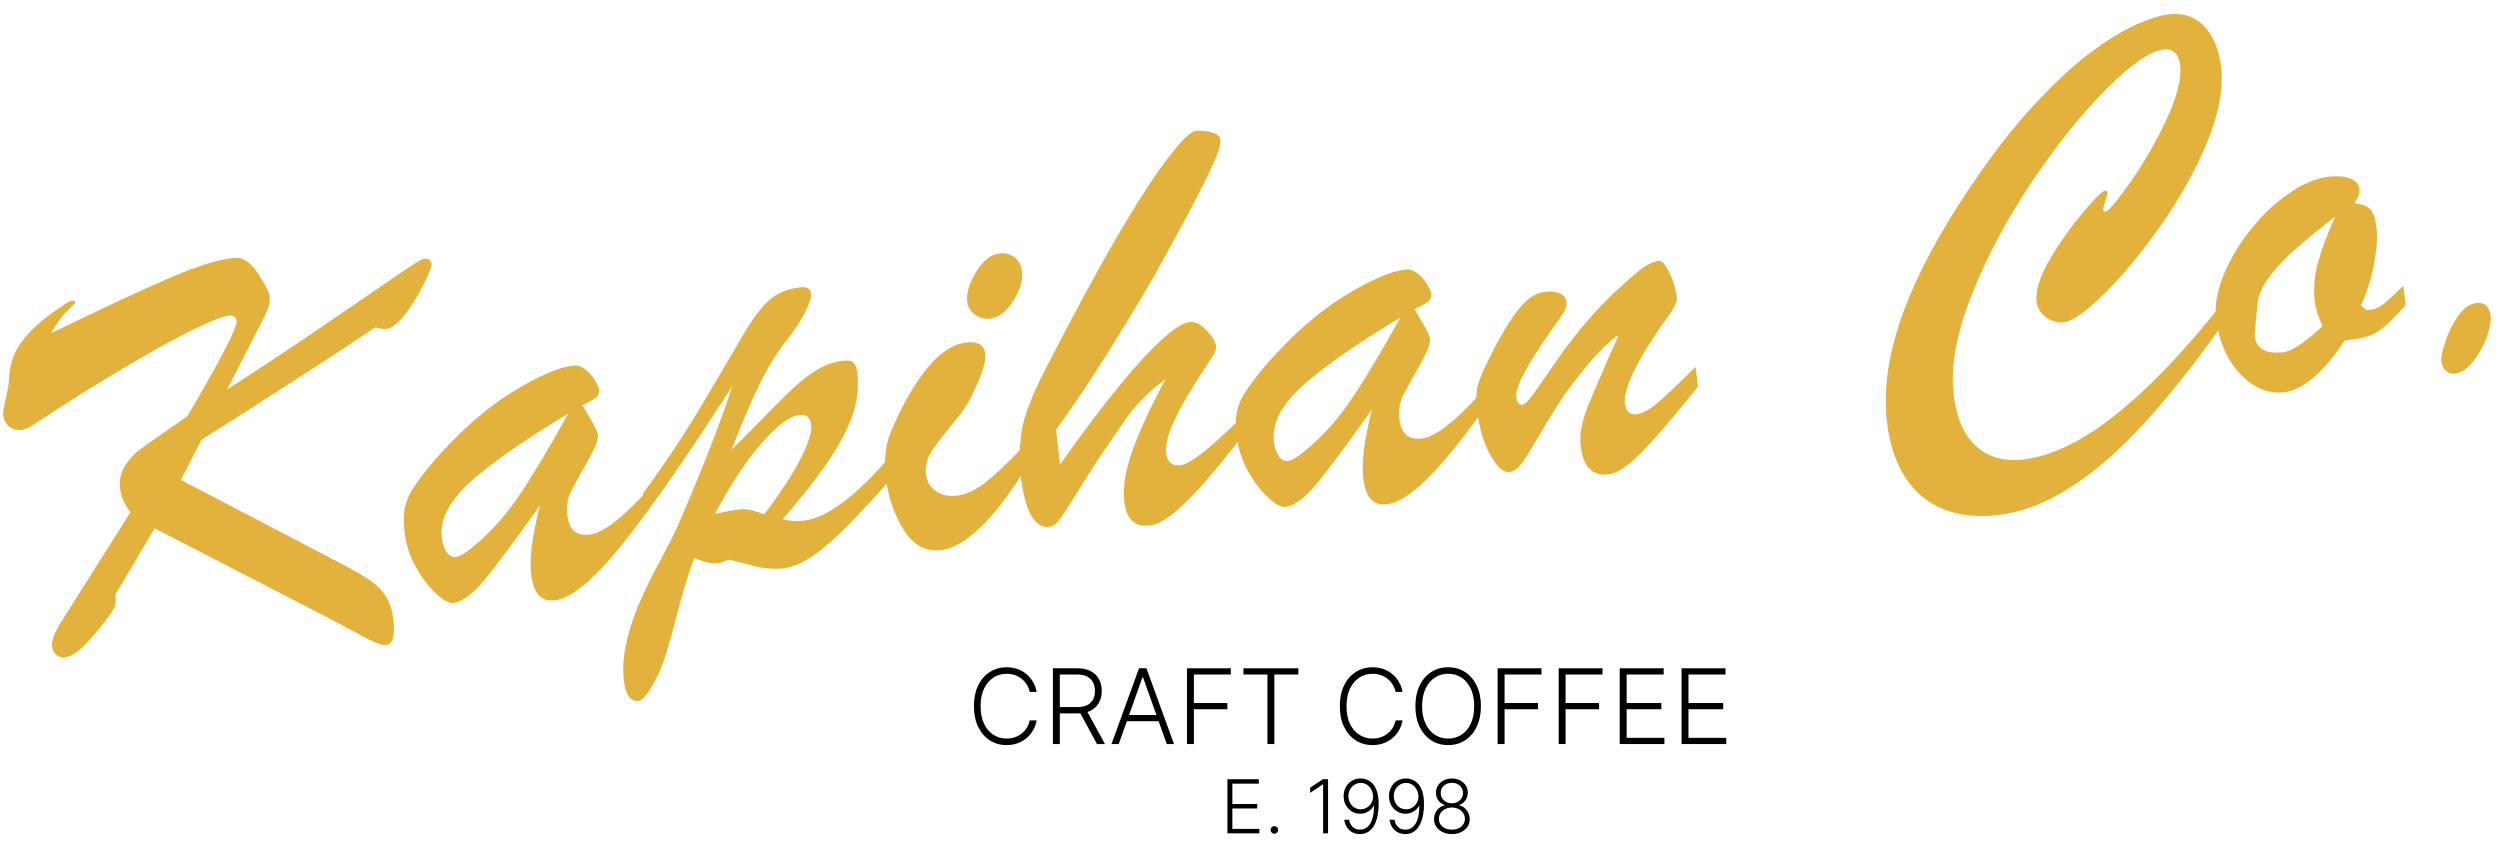 <svg width="168" height="57" viewBox="0 0 168 57" fill="none" xmlns="http://www.w3.org/2000/svg">
<path d="M25.94 43.341C25.785 43.359 25.542 43.302 25.212 43.17C24.895 43.036 24.422 42.795 23.792 42.449C23.177 42.114 22.479 41.742 21.698 41.334L10.388 35.502L7.756 39.955C7.796 40.304 7.782 40.574 7.712 40.766C7.641 40.944 7.474 41.206 7.213 41.551C6.586 42.37 6.043 43.003 5.584 43.449C5.137 43.894 4.713 44.14 4.312 44.186C4.118 44.208 3.94 44.144 3.779 43.992C3.618 43.853 3.525 43.667 3.498 43.435C3.462 43.124 3.595 42.689 3.898 42.13L8.768 34.411C8.37 33.92 8.139 33.396 8.075 32.84C8.009 32.271 8.109 31.768 8.373 31.331C8.65 30.893 8.981 30.527 9.367 30.233C9.752 29.94 10.825 29.187 12.586 27.974C14.843 24.135 15.947 22.003 15.898 21.576C15.865 21.291 15.68 21.168 15.344 21.207C14.995 21.247 14.242 21.544 13.087 22.097C11.945 22.648 10.447 23.47 8.594 24.562C6.752 25.639 4.577 27.005 2.068 28.657C1.861 28.799 1.615 28.88 1.329 28.9C1.054 28.905 0.809 28.822 0.592 28.651C0.374 28.466 0.246 28.206 0.207 27.869C0.195 27.766 0.207 27.64 0.242 27.492C0.265 27.345 0.31 27.117 0.38 26.808C0.447 26.485 0.506 26.203 0.557 25.961C0.574 25.881 0.6 25.596 0.635 25.107C0.684 24.616 0.802 24.163 0.99 23.749C1.176 23.321 1.52 22.835 2.021 22.293C2.535 21.748 3.285 21.151 4.272 20.499C4.452 20.36 4.625 20.268 4.79 20.223C4.954 20.165 5.043 20.201 5.058 20.33C5.063 20.369 4.887 20.553 4.532 20.882C4.188 21.197 3.827 21.698 3.447 22.384C7.072 20.628 9.746 19.382 11.47 18.646C13.205 17.895 14.616 17.457 15.703 17.332C16.298 17.263 16.843 17.613 17.338 18.382C17.831 19.137 18.092 19.638 18.121 19.884C18.162 20.246 18.067 20.67 17.835 21.155L15.268 26.17C17.585 24.671 19.382 23.487 20.658 22.619C21.945 21.736 23.343 20.782 24.849 19.756C26.355 18.717 27.309 18.07 27.712 17.813C28.113 17.544 28.379 17.402 28.508 17.387C28.806 17.353 28.97 17.471 29.002 17.743C29.02 17.898 28.842 18.351 28.47 19.102C28.11 19.838 27.69 20.516 27.211 21.135C26.73 21.741 26.309 22.065 25.947 22.107C25.856 22.117 25.744 22.11 25.61 22.087C25.475 22.05 25.347 22.019 25.226 21.993C23.584 23.1 21.567 24.421 19.175 25.955C16.796 27.488 14.916 28.688 13.535 29.555L12.156 32.251L22.763 37.79C23.739 38.293 24.448 38.703 24.891 39.019C25.346 39.333 25.696 39.693 25.939 40.097C26.195 40.5 26.361 41.025 26.435 41.672C26.558 42.733 26.393 43.289 25.94 43.341Z" fill="#E3B23C"/>
<path d="M29.136 30.999C30.896 28.987 32.651 27.441 34.4 26.361C36.15 25.28 37.529 24.682 38.538 24.566C38.81 24.534 39.075 24.622 39.335 24.828C39.593 25.021 39.804 25.259 39.968 25.541C40.145 25.822 40.241 26.034 40.258 26.176C40.285 26.409 40.214 26.594 40.047 26.731C39.877 26.856 39.575 27.022 39.141 27.229C39.255 27.426 39.402 27.677 39.582 27.984C39.761 28.291 39.902 28.544 40.003 28.742C40.103 28.927 40.162 29.097 40.18 29.252C40.216 29.563 39.966 30.181 39.431 31.108C38.907 32.02 38.539 32.692 38.327 33.123C38.127 33.552 38.061 34.058 38.128 34.64C38.239 35.597 38.734 36.025 39.613 35.924C40.519 35.819 41.837 34.808 43.569 32.892L43.706 34.075C40.853 38.087 38.721 40.175 37.311 40.338C36.807 40.396 36.425 40.27 36.166 39.959C35.922 39.659 35.763 39.186 35.688 38.539C35.57 37.518 35.768 35.994 36.281 33.969C34.635 36.282 33.404 37.938 32.588 38.937C31.771 39.922 31.065 40.449 30.47 40.518C30.186 40.551 29.802 40.346 29.318 39.904C28.834 39.462 28.38 38.872 27.954 38.135C27.54 37.383 27.284 36.587 27.187 35.746C27.116 35.138 27.116 34.627 27.187 34.212C27.255 33.785 27.433 33.338 27.72 32.873C28.007 32.407 28.479 31.782 29.136 30.999ZM38.183 27.792C34.998 29.719 32.749 31.303 31.437 32.542C30.138 33.78 29.555 34.968 29.686 36.106C29.734 36.52 29.844 36.855 30.018 37.11C30.19 37.352 30.399 37.459 30.645 37.431C30.787 37.414 31.029 37.295 31.37 37.072C32.636 36.113 33.757 34.928 34.735 33.518C35.711 32.094 36.86 30.186 38.183 27.792Z" fill="#E3B23C"/>
<path d="M43.365 34.527L43.208 33.169C44.792 30.994 46.137 28.964 47.243 27.08C48.363 25.195 49.245 23.697 49.89 22.587C50.535 21.477 51.125 20.681 51.659 20.2C52.192 19.706 52.898 19.409 53.778 19.307C54.218 19.256 54.457 19.399 54.496 19.735C54.527 20.007 54.392 20.429 54.091 21.001C53.803 21.572 53.413 22.167 52.921 22.788C52.268 23.597 51.649 24.593 51.064 25.774C50.491 26.941 49.856 28.424 49.159 30.221C49.795 29.597 50.523 28.864 51.343 28.023C52.175 27.166 52.852 26.498 53.373 26.019C53.906 25.525 54.436 25.123 54.964 24.813C55.505 24.501 56.06 24.313 56.629 24.247C56.991 24.205 57.231 24.243 57.35 24.36C57.481 24.477 57.568 24.722 57.612 25.097C57.725 26.08 57.597 27.071 57.227 28.071C56.856 29.058 56.283 30.107 55.507 31.219C54.731 32.331 53.758 33.557 52.589 34.898C53.061 35.014 53.536 35.044 54.015 34.989C55.516 34.816 57.395 33.439 59.653 30.858L59.814 32.255C58.933 33.248 58.065 34.187 57.21 35.072C56.368 35.956 55.56 36.678 54.786 37.239C54.012 37.801 53.276 38.122 52.577 38.202C52.319 38.232 52.037 38.232 51.732 38.202C51.441 38.183 51.169 38.148 50.914 38.099C50.658 38.037 50.327 37.951 49.92 37.84C49.515 37.73 49.204 37.654 48.99 37.614C48.588 37.765 48.361 37.843 48.309 37.849C47.857 37.902 47.305 37.782 46.656 37.49C46.324 38.367 45.975 39.489 45.609 40.855C45.257 42.232 44.951 43.329 44.691 44.146C44.431 44.962 44.052 45.76 43.552 46.538C43.266 46.899 43.058 47.087 42.928 47.102C42.372 47.166 42.038 46.706 41.924 45.723C41.825 44.87 41.897 43.957 42.139 42.985C42.369 42.028 42.689 41.106 43.098 40.22C43.494 39.336 43.941 38.439 44.439 37.529C44.935 36.607 45.282 35.925 45.48 35.482C47.118 31.728 48.363 28.55 49.216 25.948C46.659 29.913 44.709 32.773 43.365 34.527ZM51.352 34.569C52.477 33.076 53.296 31.821 53.807 30.805C54.332 29.788 54.566 29.027 54.507 28.523C54.452 28.044 54.185 27.832 53.707 27.887C53.06 27.962 52.21 28.604 51.157 29.814C50.115 31.009 49.078 32.583 48.045 34.538C48.99 34.324 49.627 34.217 49.955 34.219C50.281 34.207 50.747 34.324 51.352 34.569Z" fill="#E3B23C"/>
<path d="M66.506 21.416C66.183 21.453 65.858 21.366 65.532 21.155C65.219 20.942 65.041 20.648 64.998 20.273C64.932 19.704 65.131 19.039 65.593 18.277C66.056 17.516 66.578 17.102 67.16 17.035C67.548 16.99 67.886 17.076 68.173 17.292C68.459 17.495 68.627 17.822 68.68 18.275C68.744 18.831 68.55 19.476 68.097 20.21C67.644 20.944 67.114 21.346 66.506 21.416ZM68.826 29.937L68.99 31.353C67.922 33.115 66.892 34.472 65.901 35.426C64.909 36.366 64.031 36.88 63.268 36.968C62.207 37.091 61.354 36.626 60.708 35.573C60.062 34.52 59.663 33.334 59.511 32.015C59.453 31.51 59.449 31.026 59.501 30.561C59.55 30.083 59.629 29.688 59.737 29.374C59.845 29.06 60.056 28.564 60.371 27.885C61.878 24.814 63.395 23.191 64.921 23.015C65.71 22.924 66.14 23.182 66.21 23.79C66.258 24.204 66.074 24.881 65.658 25.82C65.255 26.758 64.874 27.437 64.517 27.859C63.517 29.075 62.867 29.917 62.567 30.384C62.28 30.85 62.168 31.354 62.23 31.898C62.284 32.363 62.504 32.731 62.889 33.001C63.274 33.271 63.744 33.374 64.301 33.31C64.909 33.24 65.549 32.943 66.223 32.42C66.908 31.882 67.776 31.054 68.826 29.937Z" fill="#E3B23C"/>
<path d="M83.184 28.28L83.325 29.502C82.333 30.783 81.465 31.84 80.723 32.673C79.991 33.491 79.337 34.124 78.759 34.571C78.195 35.016 77.699 35.263 77.272 35.312C76.263 35.429 75.69 34.892 75.553 33.702C75.442 32.745 75.625 31.603 76.101 30.277C76.588 28.936 77.322 27.344 78.302 25.501C77.757 25.891 77.251 26.33 76.783 26.816C76.313 27.29 75.905 27.783 75.558 28.295C75.209 28.794 74.917 29.221 74.683 29.575C73.951 30.617 73.255 31.68 72.594 32.766C71.931 33.838 71.481 34.539 71.244 34.868C71.007 35.197 70.765 35.375 70.519 35.404C69.51 35.52 68.862 34.337 68.576 31.853C68.482 31.038 68.501 30.125 68.633 29.114C68.766 28.102 69.275 26.726 70.162 24.985C72.034 21.335 73.649 18.344 75.005 16.012C76.372 13.665 77.523 11.88 78.457 10.659C79.389 9.424 80.038 8.798 80.403 8.782C80.86 8.769 81.233 8.818 81.521 8.929C81.822 9.038 81.983 9.183 82.004 9.364C82.041 9.688 81.877 10.251 81.51 11.053C81.156 11.841 80.526 13.087 79.622 14.79C78.637 16.595 77.939 17.868 77.527 18.611C77.113 19.34 76.487 20.389 75.648 21.757C74.822 23.111 74.058 24.326 73.356 25.403C72.666 26.466 71.869 27.626 70.966 28.884L71.235 31.212C72.746 29.085 74.064 27.333 75.19 25.958C76.315 24.583 77.282 23.534 78.09 22.812C78.897 22.077 79.507 21.685 79.921 21.637C80.309 21.593 80.698 21.784 81.088 22.21C81.476 22.624 81.688 22.98 81.722 23.277C81.737 23.407 81.691 23.576 81.584 23.785C80.781 25.005 80.144 26.016 79.673 26.817C79.213 27.604 78.868 28.306 78.638 28.922C78.406 29.526 78.314 30.034 78.362 30.448C78.432 31.056 78.758 31.327 79.341 31.259C79.961 31.188 81.243 30.195 83.184 28.28Z" fill="#E3B23C"/>
<path d="M85.053 24.544C86.814 22.532 88.568 20.986 90.318 19.906C92.068 18.826 93.447 18.228 94.456 18.111C94.728 18.08 94.993 18.167 95.253 18.373C95.511 18.566 95.722 18.804 95.886 19.087C96.062 19.368 96.159 19.579 96.175 19.722C96.202 19.955 96.132 20.14 95.964 20.277C95.795 20.401 95.493 20.567 95.058 20.775C95.173 20.971 95.32 21.223 95.499 21.53C95.679 21.837 95.82 22.089 95.921 22.287C96.021 22.473 96.08 22.643 96.098 22.798C96.134 23.108 95.884 23.727 95.349 24.654C94.825 25.566 94.457 26.238 94.244 26.669C94.045 27.098 93.979 27.604 94.046 28.186C94.156 29.143 94.651 29.571 95.531 29.469C96.436 29.365 97.755 28.354 99.487 26.437L99.623 27.621C96.77 31.633 94.639 33.721 93.229 33.883C92.725 33.942 92.343 33.815 92.084 33.505C91.84 33.205 91.68 32.732 91.606 32.085C91.488 31.063 91.686 29.54 92.199 27.514C90.552 29.828 89.321 31.484 88.506 32.482C87.689 33.468 86.983 33.995 86.388 34.064C86.104 34.096 85.719 33.892 85.236 33.45C84.752 33.007 84.298 32.417 83.872 31.68C83.457 30.928 83.201 30.132 83.105 29.291C83.034 28.683 83.034 28.172 83.104 27.758C83.173 27.331 83.351 26.884 83.638 26.418C83.925 25.953 84.397 25.328 85.053 24.544ZM94.101 21.337C90.915 23.265 88.667 24.848 87.355 26.088C86.056 27.326 85.472 28.514 85.604 29.652C85.651 30.066 85.762 30.4 85.936 30.655C86.108 30.898 86.317 31.005 86.563 30.976C86.705 30.96 86.947 30.84 87.288 30.617C88.554 29.659 89.675 28.474 90.653 27.064C91.629 25.64 92.778 23.732 94.101 21.337Z" fill="#E3B23C"/>
<path d="M111.999 21.395C110.015 24.193 109.081 26.09 109.196 27.086C109.26 27.642 109.518 27.894 109.971 27.842C110.346 27.799 110.809 27.549 111.359 27.092C111.921 26.621 112.783 25.807 113.948 24.65L114.102 25.989C112.474 28.012 111.215 29.481 110.325 30.396C109.434 31.312 108.679 31.805 108.058 31.877C106.997 31.999 106.386 31.362 106.225 29.965C106.177 29.551 106.195 29.136 106.278 28.72C106.361 28.305 106.488 27.87 106.658 27.418C106.84 26.951 107.118 26.29 107.491 25.435C107.863 24.566 108.293 23.586 108.783 22.494C108.089 22.954 107.25 23.804 106.266 25.045C105.623 25.827 105.085 26.564 104.654 27.256C104.221 27.936 103.758 28.697 103.266 29.54C102.785 30.369 102.424 30.935 102.184 31.238C101.955 31.526 101.705 31.686 101.433 31.718C101.019 31.765 100.588 31.376 100.138 30.55C99.689 29.723 99.398 28.735 99.265 27.583C99.183 26.872 99.197 26.307 99.305 25.888C99.427 25.468 99.685 24.861 100.078 24.069C100.813 22.594 101.467 21.503 102.04 20.795C102.612 20.073 103.196 19.678 103.791 19.61C104.205 19.562 104.543 19.595 104.805 19.709C105.08 19.821 105.235 20.026 105.269 20.324C105.284 20.453 105.261 20.593 105.2 20.744C105.139 20.896 105.063 21.036 104.973 21.164C104.896 21.291 104.722 21.54 104.45 21.913C102.667 24.412 101.815 25.998 101.893 26.671C101.936 27.046 102.081 27.219 102.326 27.191C102.482 27.173 102.751 26.893 103.134 26.351C103.528 25.794 104.028 25.074 104.634 24.192C105.252 23.294 105.988 22.351 106.844 21.361C107.712 20.369 108.714 19.395 109.849 18.438C110.479 17.881 111.021 17.576 111.473 17.523C111.68 17.5 111.914 17.761 112.173 18.308C112.446 18.853 112.616 19.417 112.683 19.999C112.716 20.283 112.488 20.749 111.999 21.395Z" fill="#E3B23C"/>
<path d="M149.182 20.583L149.328 21.844C147.434 24.514 145.666 26.737 144.022 28.512C142.394 30.299 140.761 31.713 139.125 32.754C137.49 33.808 135.864 34.428 134.247 34.615C132.851 34.776 131.615 34.637 130.542 34.197C129.482 33.756 128.631 33.028 127.99 32.014C127.363 31.012 126.965 29.78 126.797 28.318C126.664 27.167 126.705 25.93 126.919 24.608C127.145 23.271 127.531 21.909 128.079 20.522C128.625 19.122 129.322 17.665 130.17 16.152C131.031 14.637 132.058 13.031 133.251 11.333C134.49 9.578 135.735 8.045 136.987 6.734C138.236 5.41 139.386 4.353 140.435 3.564C141.484 2.774 142.469 2.162 143.389 1.729C144.321 1.293 145.105 1.039 145.738 0.966C146.385 0.891 146.953 0.983 147.441 1.241C147.93 1.499 148.331 1.912 148.646 2.478C148.96 3.045 149.162 3.716 149.252 4.492C149.421 5.954 149.111 7.641 148.322 9.554C147.532 11.454 146.49 13.324 145.195 15.165C143.9 17.005 142.635 18.534 141.399 19.751C140.175 20.954 139.265 21.59 138.67 21.659C138.269 21.705 137.876 21.593 137.491 21.323C137.117 21.038 136.907 20.696 136.861 20.295C136.776 19.558 137.061 18.62 137.716 17.483C138.384 16.344 139.127 15.288 139.946 14.316C140.776 13.329 141.281 12.825 141.462 12.804C141.553 12.793 141.602 12.827 141.611 12.905C141.625 13.021 141.577 13.23 141.467 13.531C141.371 13.83 141.326 14.012 141.334 14.077C141.346 14.18 141.391 14.228 141.468 14.219C141.688 14.193 142.254 13.532 143.166 12.233C144.078 10.935 144.886 9.532 145.589 8.022C146.305 6.497 146.61 5.282 146.506 4.377C146.462 4.002 146.345 3.727 146.155 3.552C145.976 3.363 145.725 3.287 145.401 3.325C144.496 3.429 143.203 4.326 141.524 6.014C139.856 7.687 138.183 9.774 136.506 12.275C134.839 14.761 133.499 17.288 132.485 19.856C131.471 22.424 131.07 24.627 131.282 26.463C131.404 27.524 131.661 28.392 132.054 29.068C132.46 29.742 132.989 30.238 133.641 30.556C134.307 30.872 135.073 30.98 135.94 30.88C137.815 30.664 139.859 29.688 142.07 27.951C144.281 26.215 146.652 23.759 149.182 20.583Z" fill="#E3B23C"/>
<path d="M161.507 19.2L161.657 20.5C160.893 21.374 160.268 21.971 159.78 22.289C159.292 22.608 158.561 22.797 157.585 22.857C156.133 25.043 154.767 26.21 153.486 26.358C152.762 26.442 152.075 26.279 151.424 25.869C150.774 25.459 150.22 24.861 149.762 24.075C149.318 23.287 149.036 22.383 148.918 21.361C148.823 20.533 148.988 19.583 149.415 18.512C149.855 17.438 150.458 16.419 151.225 15.452C152.003 14.471 152.859 13.658 153.794 13.012C154.727 12.354 155.621 11.976 156.474 11.877C157.082 11.807 157.572 11.849 157.944 12.002C158.314 12.143 158.518 12.382 158.557 12.718C158.587 12.977 158.473 13.291 158.214 13.662C158.717 13.709 159.074 13.845 159.283 14.069C159.491 14.281 159.632 14.704 159.705 15.338C159.777 15.959 159.718 16.759 159.53 17.737C159.354 18.714 159.062 19.646 158.653 20.532L159.043 20.841L159.334 20.807C159.554 20.782 159.761 20.706 159.956 20.578C160.162 20.436 160.343 20.298 160.498 20.162C160.651 20.013 160.988 19.692 161.507 19.2ZM156.922 14.558C155.923 15.329 155.072 16.023 154.37 16.642C153.667 17.247 153.081 17.852 152.614 18.457C152.144 19.048 151.851 19.626 151.732 20.191C151.576 21.677 151.505 22.478 151.518 22.594C151.617 23.448 152.261 23.806 153.451 23.669C154.007 23.605 154.883 23.018 156.079 21.91C155.789 21.328 155.612 20.759 155.548 20.202C155.454 19.387 155.526 18.54 155.766 17.66C156.003 16.768 156.389 15.734 156.922 14.558Z" fill="#E3B23C"/>
<path d="M164.962 25.112C164.742 25.138 164.545 25.075 164.37 24.925C164.196 24.775 164.091 24.551 164.057 24.253C164.03 24.02 164.118 23.591 164.321 22.965C164.535 22.324 164.823 21.747 165.183 21.233C165.554 20.705 165.967 20.415 166.419 20.363C166.975 20.299 167.292 20.597 167.368 21.256C167.41 21.618 167.315 22.108 167.085 22.724C166.853 23.328 166.542 23.868 166.152 24.346C165.76 24.811 165.363 25.066 164.962 25.112Z" fill="#E3B23C"/>
<path d="M69.663 46.5H69.196C69.161 46.326 69.098 46.165 69.007 46.018C68.918 45.869 68.805 45.739 68.669 45.627C68.533 45.517 68.379 45.43 68.207 45.369C68.034 45.308 67.848 45.277 67.647 45.277C67.326 45.277 67.033 45.361 66.767 45.528C66.504 45.695 66.293 45.941 66.133 46.266C65.976 46.59 65.897 46.986 65.897 47.455C65.897 47.927 65.976 48.325 66.133 48.648C66.293 48.971 66.504 49.216 66.767 49.383C67.033 49.549 67.326 49.632 67.647 49.632C67.848 49.632 68.034 49.601 68.207 49.54C68.379 49.479 68.533 49.394 68.669 49.284C68.805 49.173 68.918 49.043 69.007 48.894C69.098 48.745 69.161 48.583 69.196 48.409H69.663C69.622 48.643 69.544 48.861 69.43 49.063C69.317 49.263 69.173 49.439 68.997 49.59C68.823 49.741 68.623 49.858 68.396 49.943C68.169 50.027 67.919 50.07 67.647 50.07C67.22 50.07 66.84 49.963 66.509 49.749C66.177 49.533 65.917 49.23 65.728 48.839C65.541 48.448 65.448 47.986 65.448 47.455C65.448 46.923 65.541 46.461 65.728 46.07C65.917 45.679 66.177 45.376 66.509 45.163C66.84 44.947 67.22 44.84 67.647 44.84C67.919 44.84 68.169 44.882 68.396 44.966C68.623 45.049 68.823 45.167 68.997 45.319C69.173 45.47 69.317 45.646 69.43 45.846C69.544 46.047 69.622 46.265 69.663 46.5Z" fill="black"/>
<path d="M70.755 50V44.909H72.398C72.76 44.909 73.061 44.975 73.303 45.105C73.547 45.235 73.73 45.414 73.853 45.645C73.977 45.874 74.039 46.136 74.039 46.433C74.039 46.73 73.977 46.991 73.853 47.218C73.73 47.445 73.548 47.623 73.306 47.75C73.064 47.878 72.764 47.942 72.406 47.942H71.006V47.517H72.393C72.659 47.517 72.879 47.473 73.055 47.385C73.232 47.297 73.364 47.172 73.45 47.01C73.538 46.847 73.582 46.655 73.582 46.433C73.582 46.211 73.538 46.017 73.45 45.851C73.362 45.684 73.229 45.555 73.052 45.463C72.876 45.372 72.654 45.327 72.386 45.327H71.22V50H70.755ZM73 47.703L74.253 50H73.716L72.475 47.703H73Z" fill="black"/>
<path d="M75.179 50H74.692L76.543 44.909H77.041L78.892 50H78.405L76.809 45.513H76.775L75.179 50ZM75.529 48.049H78.055V48.466H75.529V48.049Z" fill="black"/>
<path d="M79.765 50V44.909H82.711V45.327H80.23V47.243H82.48V47.661H80.23V50H79.765Z" fill="black"/>
<path d="M83.558 45.327V44.909H87.25V45.327H85.636V50H85.172V45.327H83.558Z" fill="black"/>
<path d="M94.252 46.5H93.785C93.75 46.326 93.687 46.165 93.596 46.018C93.507 45.869 93.394 45.739 93.258 45.627C93.122 45.517 92.968 45.43 92.796 45.369C92.623 45.308 92.437 45.277 92.236 45.277C91.915 45.277 91.621 45.361 91.356 45.528C91.093 45.695 90.882 45.941 90.722 46.266C90.565 46.59 90.486 46.986 90.486 47.455C90.486 47.927 90.565 48.325 90.722 48.648C90.882 48.971 91.093 49.216 91.356 49.383C91.621 49.549 91.915 49.632 92.236 49.632C92.437 49.632 92.623 49.601 92.796 49.54C92.968 49.479 93.122 49.394 93.258 49.284C93.394 49.173 93.507 49.043 93.596 48.894C93.687 48.745 93.75 48.583 93.785 48.409H94.252C94.211 48.643 94.133 48.861 94.019 49.063C93.906 49.263 93.762 49.439 93.586 49.59C93.412 49.741 93.212 49.858 92.984 49.943C92.757 50.027 92.508 50.07 92.236 50.07C91.809 50.07 91.429 49.963 91.098 49.749C90.766 49.533 90.506 49.23 90.317 48.839C90.13 48.448 90.036 47.986 90.036 47.455C90.036 46.923 90.13 46.461 90.317 46.07C90.506 45.679 90.766 45.376 91.098 45.163C91.429 44.947 91.809 44.84 92.236 44.84C92.508 44.84 92.757 44.882 92.984 44.966C93.212 45.049 93.412 45.167 93.586 45.319C93.762 45.47 93.906 45.646 94.019 45.846C94.133 46.047 94.211 46.265 94.252 46.5Z" fill="black"/>
<path d="M99.518 47.455C99.518 47.985 99.423 48.446 99.234 48.839C99.046 49.23 98.785 49.533 98.454 49.749C98.124 49.963 97.745 50.07 97.315 50.07C96.886 50.07 96.506 49.963 96.174 49.749C95.845 49.533 95.585 49.23 95.396 48.839C95.209 48.446 95.115 47.985 95.115 47.455C95.115 46.924 95.209 46.464 95.396 46.072C95.585 45.68 95.845 45.376 96.177 45.163C96.508 44.947 96.888 44.84 97.315 44.84C97.745 44.84 98.124 44.947 98.454 45.163C98.785 45.376 99.046 45.68 99.234 46.072C99.423 46.464 99.518 46.924 99.518 47.455ZM99.065 47.455C99.065 46.999 98.989 46.608 98.837 46.284C98.684 45.957 98.476 45.708 98.213 45.535C97.949 45.363 97.65 45.277 97.315 45.277C96.982 45.277 96.684 45.363 96.421 45.535C96.157 45.708 95.948 45.956 95.794 46.281C95.642 46.606 95.565 46.997 95.565 47.455C95.565 47.91 95.642 48.3 95.794 48.625C95.947 48.95 96.154 49.2 96.418 49.374C96.681 49.546 96.981 49.632 97.315 49.632C97.65 49.632 97.949 49.546 98.213 49.374C98.478 49.201 98.687 48.953 98.839 48.628C98.992 48.301 99.067 47.91 99.065 47.455Z" fill="black"/>
<path d="M100.642 50V44.909H103.588V45.327H101.107V47.243H103.356V47.661H101.107V50H100.642Z" fill="black"/>
<path d="M104.744 50V44.909H107.689V45.327H105.208V47.243H107.458V47.661H105.208V50H104.744Z" fill="black"/>
<path d="M108.845 50V44.909H111.798V45.327H109.31V47.243H111.642V47.661H109.31V49.582H111.848V50H108.845Z" fill="black"/>
<path d="M113.001 50V44.909H115.954V45.327H113.466V47.243H115.798V47.661H113.466V49.582H116.004V50H113.001Z" fill="black"/>
<path d="M82.483 56V52.364H84.592V52.662H82.815V54.031H84.481V54.329H82.815V55.702H84.628V56H82.483Z" fill="black"/>
<path d="M85.638 56.027C85.568 56.027 85.508 56.002 85.457 55.952C85.407 55.901 85.382 55.841 85.382 55.771C85.382 55.7 85.407 55.64 85.457 55.59C85.508 55.54 85.568 55.515 85.638 55.515C85.709 55.515 85.769 55.54 85.819 55.59C85.869 55.64 85.894 55.7 85.894 55.771C85.894 55.817 85.882 55.86 85.858 55.899C85.836 55.938 85.805 55.969 85.766 55.993C85.728 56.015 85.686 56.027 85.638 56.027Z" fill="black"/>
<path d="M89.245 52.364V56H88.913V52.712H88.891L88.039 53.278V52.934L88.898 52.364H89.245Z" fill="black"/>
<path d="M91.443 52.314C91.594 52.315 91.741 52.346 91.883 52.406C92.026 52.465 92.156 52.561 92.27 52.694C92.385 52.825 92.476 53.001 92.544 53.219C92.611 53.437 92.645 53.705 92.645 54.024C92.645 54.321 92.619 54.593 92.567 54.841C92.515 55.088 92.437 55.302 92.332 55.483C92.23 55.663 92.099 55.803 91.942 55.902C91.786 56.001 91.603 56.05 91.393 56.05C91.198 56.05 91.025 56.009 90.873 55.927C90.723 55.846 90.601 55.733 90.507 55.588C90.414 55.443 90.356 55.274 90.333 55.084H90.66C90.692 55.278 90.77 55.438 90.894 55.563C91.02 55.689 91.186 55.751 91.393 55.751C91.69 55.751 91.921 55.613 92.086 55.336C92.25 55.059 92.332 54.665 92.332 54.153H92.309C92.253 54.26 92.178 54.353 92.086 54.432C91.995 54.511 91.89 54.574 91.773 54.619C91.656 54.662 91.532 54.684 91.402 54.684C91.2 54.684 91.014 54.633 90.846 54.532C90.678 54.429 90.544 54.288 90.443 54.111C90.343 53.932 90.292 53.728 90.292 53.5C90.292 53.285 90.34 53.087 90.434 52.907C90.53 52.726 90.664 52.581 90.836 52.474C91.008 52.365 91.211 52.312 91.443 52.314ZM91.443 52.612C91.285 52.612 91.144 52.653 91.019 52.733C90.894 52.812 90.795 52.919 90.722 53.054C90.65 53.188 90.614 53.337 90.614 53.5C90.614 53.664 90.65 53.814 90.722 53.949C90.795 54.083 90.894 54.19 91.019 54.269C91.144 54.347 91.285 54.386 91.443 54.386C91.564 54.386 91.676 54.362 91.78 54.313C91.885 54.264 91.974 54.196 92.05 54.111C92.127 54.026 92.185 53.929 92.224 53.821C92.264 53.712 92.28 53.598 92.272 53.479C92.258 53.313 92.213 53.165 92.139 53.035C92.066 52.903 91.969 52.8 91.848 52.726C91.728 52.65 91.593 52.612 91.443 52.612Z" fill="black"/>
<path d="M94.49 52.314C94.641 52.315 94.788 52.346 94.93 52.406C95.073 52.465 95.202 52.561 95.317 52.694C95.432 52.825 95.523 53.001 95.591 53.219C95.658 53.437 95.692 53.705 95.692 54.024C95.692 54.321 95.666 54.593 95.614 54.841C95.562 55.088 95.484 55.302 95.379 55.483C95.276 55.663 95.146 55.803 94.989 55.902C94.832 56.001 94.65 56.05 94.44 56.05C94.245 56.05 94.071 56.009 93.92 55.927C93.769 55.846 93.648 55.733 93.554 55.588C93.461 55.443 93.403 55.274 93.38 55.084H93.707C93.739 55.278 93.817 55.438 93.941 55.563C94.067 55.689 94.233 55.751 94.44 55.751C94.737 55.751 94.968 55.613 95.133 55.336C95.297 55.059 95.379 54.665 95.379 54.153H95.356C95.299 54.26 95.225 54.353 95.133 54.432C95.041 54.511 94.937 54.574 94.82 54.619C94.703 54.662 94.579 54.684 94.449 54.684C94.247 54.684 94.061 54.633 93.893 54.532C93.725 54.429 93.591 54.288 93.49 54.111C93.389 53.932 93.339 53.728 93.339 53.5C93.339 53.285 93.387 53.087 93.481 52.907C93.577 52.726 93.711 52.581 93.883 52.474C94.055 52.365 94.258 52.312 94.49 52.314ZM94.49 52.612C94.332 52.612 94.191 52.653 94.065 52.733C93.941 52.812 93.842 52.919 93.769 53.054C93.697 53.188 93.661 53.337 93.661 53.5C93.661 53.664 93.697 53.814 93.769 53.949C93.842 54.083 93.941 54.19 94.065 54.269C94.191 54.347 94.332 54.386 94.49 54.386C94.611 54.386 94.723 54.362 94.827 54.313C94.931 54.264 95.021 54.196 95.097 54.111C95.174 54.026 95.232 53.929 95.271 53.821C95.311 53.712 95.327 53.598 95.319 53.479C95.305 53.313 95.26 53.165 95.186 53.035C95.112 52.903 95.015 52.8 94.895 52.726C94.775 52.65 94.64 52.612 94.49 52.612Z" fill="black"/>
<path d="M97.567 56.05C97.335 56.05 97.128 56.006 96.947 55.918C96.766 55.831 96.624 55.711 96.521 55.56C96.418 55.407 96.367 55.235 96.367 55.043C96.367 54.893 96.398 54.752 96.461 54.622C96.523 54.491 96.61 54.381 96.72 54.292C96.83 54.202 96.954 54.143 97.091 54.116V54.097C96.912 54.044 96.768 53.942 96.659 53.789C96.551 53.636 96.497 53.461 96.498 53.266C96.497 53.084 96.543 52.922 96.636 52.779C96.73 52.636 96.857 52.523 97.018 52.44C97.18 52.356 97.363 52.314 97.567 52.314C97.769 52.314 97.951 52.356 98.112 52.44C98.273 52.523 98.4 52.636 98.494 52.779C98.588 52.922 98.636 53.084 98.638 53.266C98.636 53.46 98.581 53.634 98.472 53.789C98.364 53.943 98.22 54.046 98.043 54.097V54.116C98.18 54.142 98.303 54.2 98.412 54.29C98.521 54.38 98.607 54.491 98.671 54.622C98.735 54.752 98.767 54.893 98.767 55.043C98.767 55.235 98.715 55.407 98.611 55.56C98.508 55.711 98.366 55.831 98.185 55.918C98.005 56.006 97.799 56.05 97.567 56.05ZM97.567 55.751C97.74 55.751 97.891 55.721 98.021 55.659C98.153 55.596 98.255 55.511 98.329 55.402C98.403 55.293 98.44 55.168 98.44 55.027C98.44 54.881 98.402 54.752 98.325 54.638C98.248 54.523 98.144 54.433 98.013 54.367C97.881 54.299 97.733 54.265 97.567 54.265C97.401 54.265 97.252 54.299 97.119 54.367C96.988 54.433 96.884 54.523 96.807 54.638C96.731 54.752 96.693 54.881 96.693 55.027C96.693 55.168 96.729 55.293 96.802 55.402C96.875 55.511 96.977 55.596 97.109 55.659C97.241 55.721 97.394 55.751 97.567 55.751ZM97.567 53.981C97.709 53.981 97.836 53.951 97.949 53.891C98.061 53.83 98.15 53.748 98.215 53.644C98.281 53.538 98.315 53.419 98.316 53.285C98.315 53.153 98.282 53.035 98.217 52.934C98.152 52.831 98.063 52.751 97.95 52.694C97.839 52.636 97.711 52.607 97.567 52.607C97.422 52.607 97.293 52.636 97.18 52.694C97.067 52.751 96.979 52.831 96.913 52.934C96.85 53.035 96.818 53.153 96.819 53.285C96.818 53.419 96.85 53.538 96.915 53.644C96.981 53.748 97.071 53.83 97.183 53.891C97.297 53.951 97.425 53.981 97.567 53.981Z" fill="black"/>
</svg>

